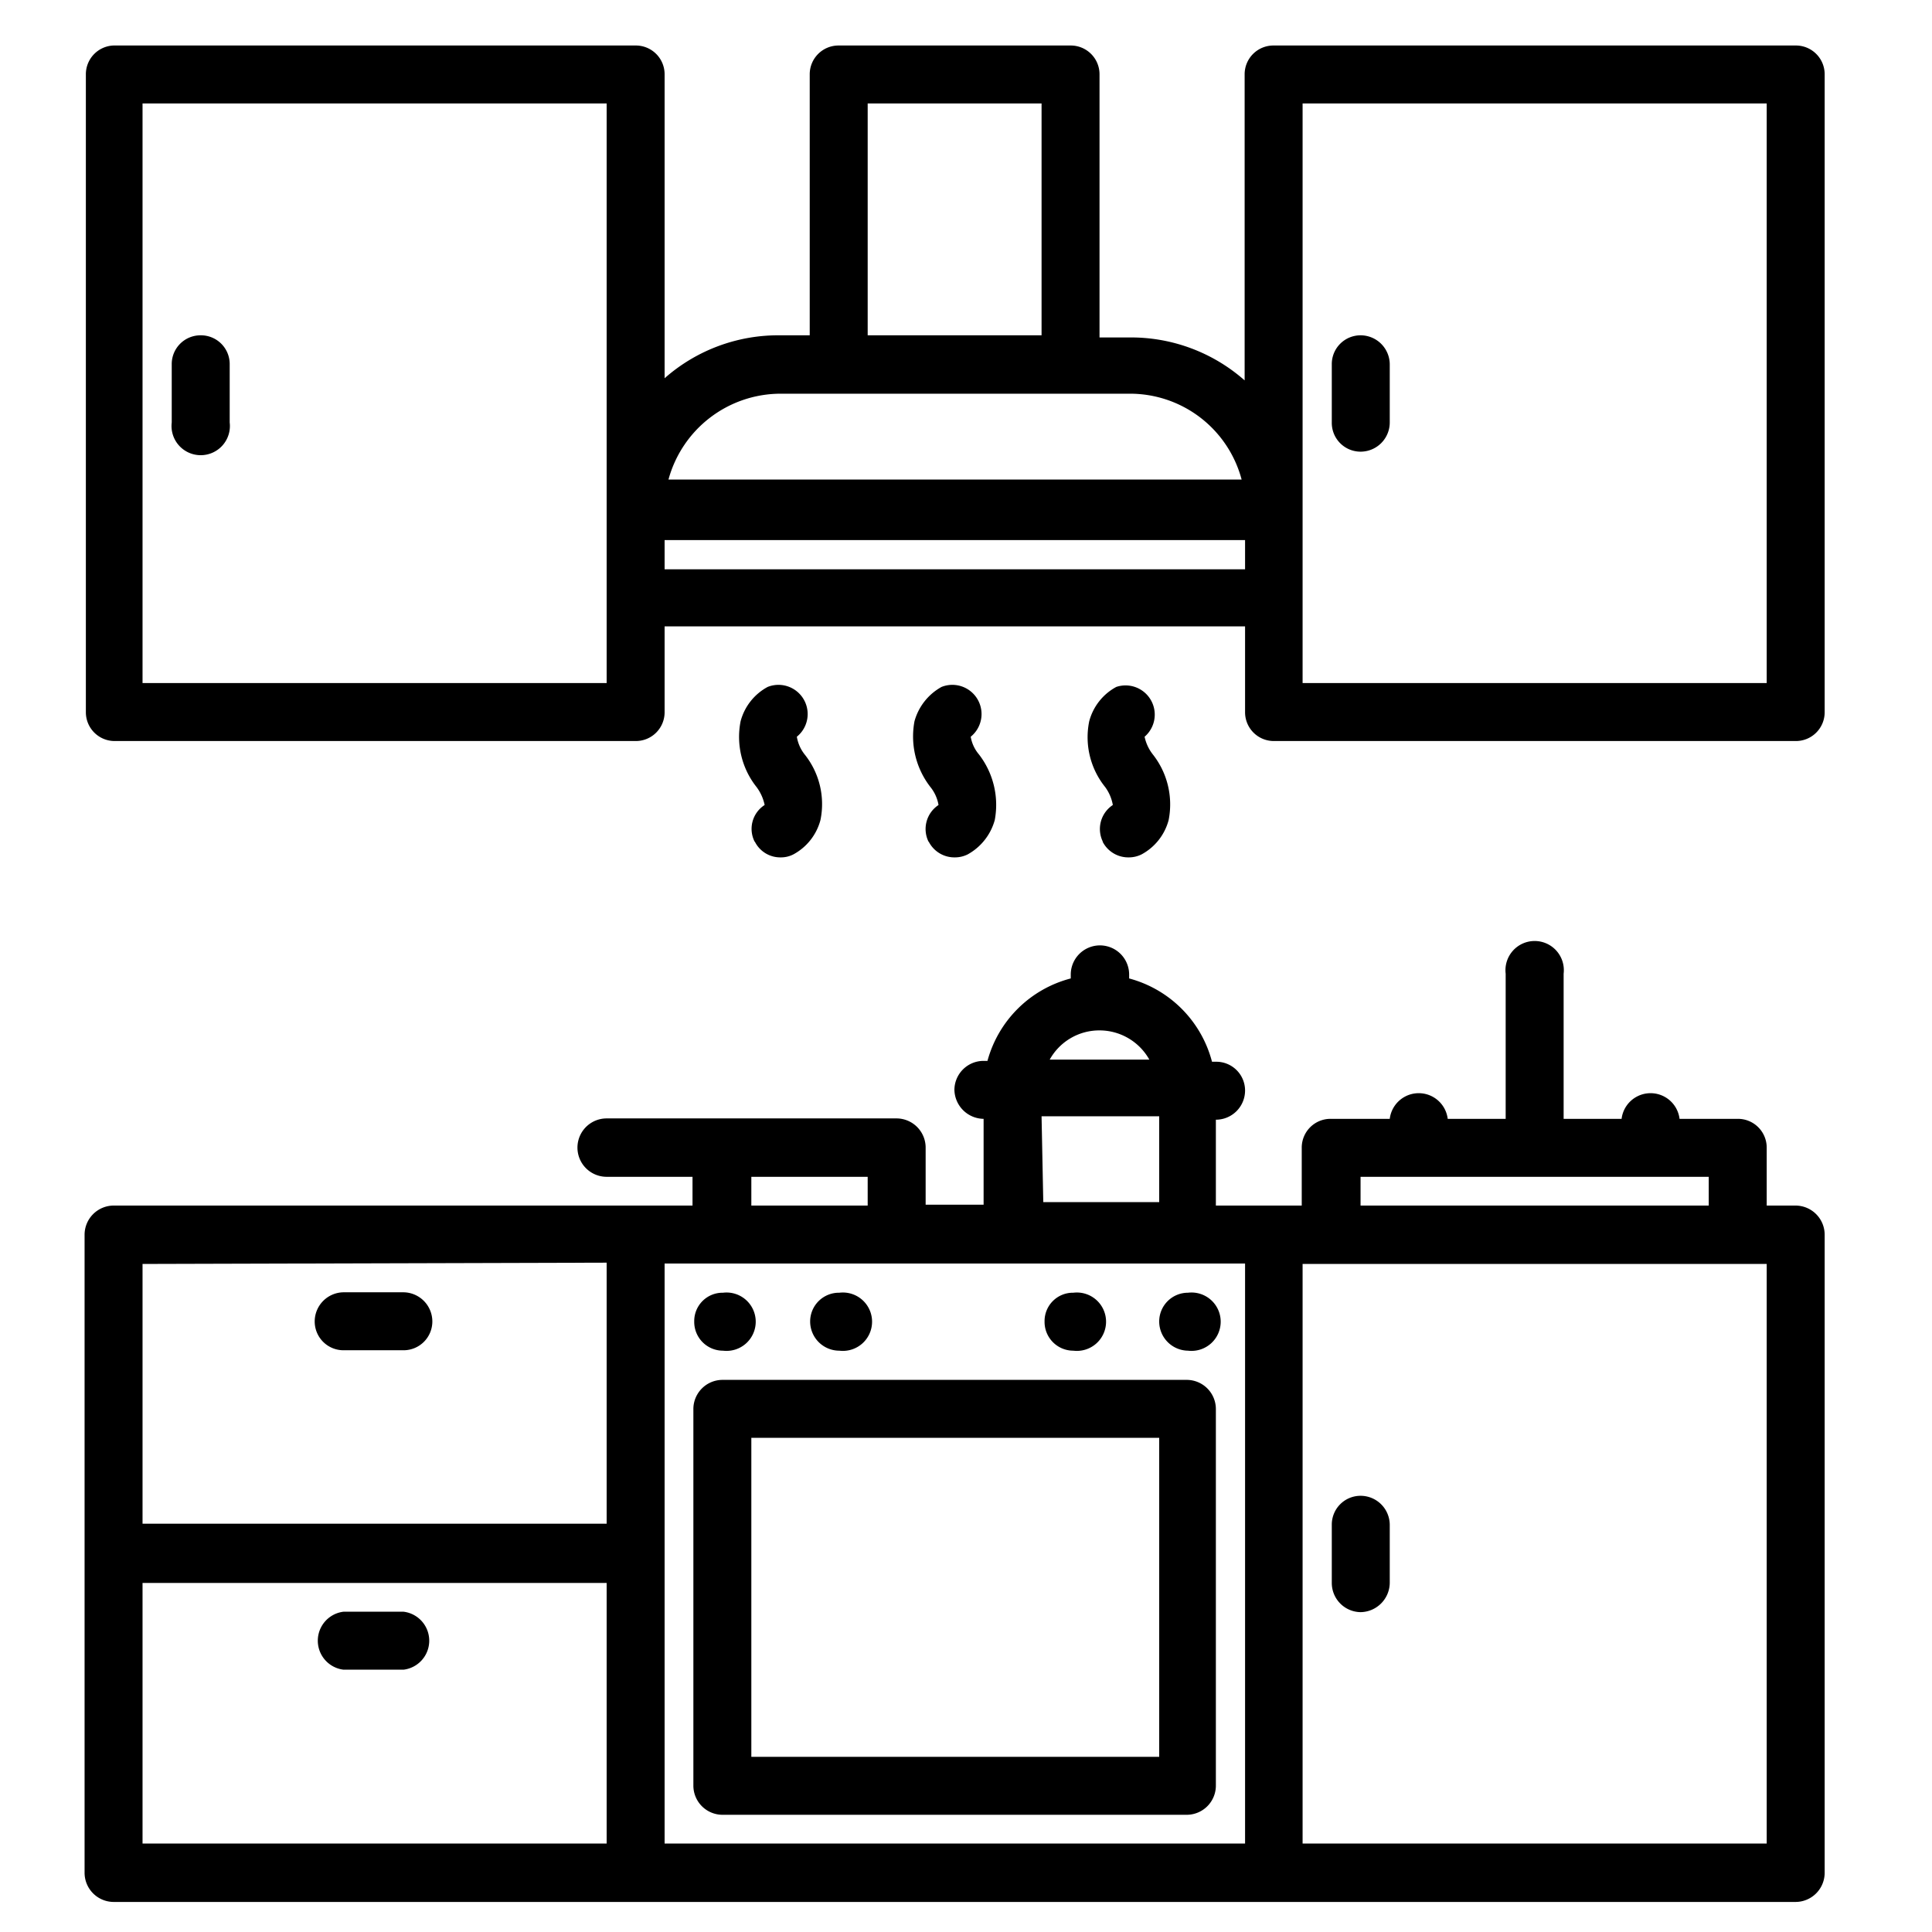 <svg xmlns="http://www.w3.org/2000/svg" viewBox="0 0 45 45"><title>facilities icons</title><g id="키친싱크"><path d="M2.64,17.26H14.8a.67.67,0,0,0,.68-.67v-2H29v2a.67.67,0,0,0,.68.67H41.82a.67.67,0,0,0,.68-.67V1.73a.67.67,0,0,0-.68-.67H29.67a.67.67,0,0,0-.68.67V8.86a4,4,0,0,0-2.69-1h-.69V1.73a.67.67,0,0,0-.67-.67H19.53a.67.67,0,0,0-.67.67V7.81h-.68a4,4,0,0,0-2.7,1V1.73a.67.67,0,0,0-.68-.67H2.64A.67.67,0,0,0,2,1.73V16.59a.67.67,0,0,0,.67.67Zm12.84-4v-.68H29v.68ZM30.34,2.41H41.15v13.5H30.34Zm-10.13,0h4.05v5.4H20.21Zm-2,6.76h8.11a2.69,2.69,0,0,1,2.6,2H15.57a2.71,2.71,0,0,1,2.61-2ZM3.32,2.41H14.13v13.5H3.32Z"/><path d="M2.64,44.3H41.82a.68.68,0,0,0,.68-.68V28.76a.68.68,0,0,0-.68-.68h-.67V26.73a.67.67,0,0,0-.68-.67H39.12a.68.68,0,0,0-1.35,0H36.42V22.68a.68.68,0,1,0-1.35,0v3.38H33.72a.68.68,0,0,0-1.35,0H31a.67.67,0,0,0-.68.67v1.35h-2v-2a.68.68,0,0,0,.68-.68.67.67,0,0,0-.68-.67h-.09a2.72,2.72,0,0,0-1.93-1.94v-.09a.68.68,0,0,0-1.36,0v.09A2.72,2.72,0,0,0,23,24.71h-.09a.68.68,0,0,0-.68.67.69.69,0,0,0,.68.68v2H21.56V26.73a.68.68,0,0,0-.68-.68H14.13a.68.68,0,0,0,0,1.36h2v.67H2.64a.68.68,0,0,0-.67.68V43.62a.68.68,0,0,0,.67.68Zm.68-7.43H14.13v6.07H3.32Zm13.5-7.44H29V42.94H15.48V29.43ZM41.15,42.94H30.34V29.44H41.15ZM31.69,27.41H39.8v.67H31.69ZM25.61,24h0a1.33,1.33,0,0,1,1.16.68H24.45A1.32,1.32,0,0,1,25.61,24Zm-1.35,2H27v2h-2.7ZM17.5,27.41h2.71v.67H17.5Zm-3.37,2v6.08H3.32V29.44Z"/><path d="M31.69,34.84a.67.67,0,0,0-.67.67v1.36a.68.68,0,0,0,.67.68.69.69,0,0,0,.68-.68V35.51A.68.68,0,0,0,31.69,34.84Z"/><path d="M31.69,10.52a.68.68,0,0,0,.68-.68V8.49a.68.68,0,0,0-.68-.68.67.67,0,0,0-.67.68V9.84A.67.67,0,0,0,31.69,10.52Z"/><path d="M4.67,7.81A.67.67,0,0,0,4,8.49V9.84a.68.68,0,1,0,1.35,0V8.49A.67.67,0,0,0,4.67,7.81Z"/><path d="M8,31.45H9.4a.67.67,0,0,0,.67-.67.68.68,0,0,0-.67-.68H8a.68.68,0,0,0-.67.68A.67.67,0,0,0,8,31.45Z"/><path d="M9.4,37.54H8a.68.68,0,0,0,0,1.35H9.4a.68.68,0,0,0,0-1.35Z"/><path d="M16.83,42.27H27.64a.68.68,0,0,0,.68-.68V32.81a.68.68,0,0,0-.68-.67H16.83a.68.68,0,0,0-.68.67v8.78a.68.68,0,0,0,.68.68Zm.67-8.78H27v7.43H17.5Z"/><path d="M16.84,31.46a.68.68,0,1,0,0-1.35h0a.66.66,0,0,0-.67.67A.67.67,0,0,0,16.84,31.46Z"/><path d="M19.55,31.46a.68.68,0,1,0,0-1.35h0a.67.67,0,0,0-.68.67A.68.68,0,0,0,19.55,31.46Z"/><path d="M25,31.46a.68.68,0,1,0,0-1.35h0a.66.66,0,0,0-.67.67A.67.67,0,0,0,25,31.46Z"/><path d="M27.67,31.46a.68.68,0,1,0,0-1.35h0a.67.67,0,0,0-.67.67A.68.68,0,0,0,27.67,31.46Z"/><path d="M17.58,19.6a.66.66,0,0,0,.6.37.63.63,0,0,0,.3-.07,1.28,1.28,0,0,0,.63-.8,1.85,1.85,0,0,0-.37-1.53.9.9,0,0,1-.18-.41A.68.68,0,0,0,17.88,16a1.28,1.28,0,0,0-.63.8,1.88,1.88,0,0,0,.37,1.53,1.05,1.05,0,0,1,.19.42.66.66,0,0,0-.23.86Z"/><path d="M21.63,19.6a.67.67,0,0,0,.61.37.66.66,0,0,0,.3-.07,1.31,1.31,0,0,0,.63-.8,1.92,1.92,0,0,0-.37-1.53.85.85,0,0,1-.19-.41A.68.68,0,0,0,21.93,16a1.31,1.31,0,0,0-.63.8,1.92,1.92,0,0,0,.37,1.53.91.91,0,0,1,.19.42.67.67,0,0,0-.23.86Z"/><path d="M25.68,19.6a.67.67,0,0,0,.61.37.66.66,0,0,0,.3-.07,1.28,1.28,0,0,0,.63-.8,1.88,1.88,0,0,0-.37-1.53,1,1,0,0,1-.19-.41A.68.68,0,0,0,26,16a1.28,1.28,0,0,0-.63.8,1.85,1.85,0,0,0,.37,1.53,1,1,0,0,1,.18.42.67.67,0,0,0-.23.86Z"/></g></svg>